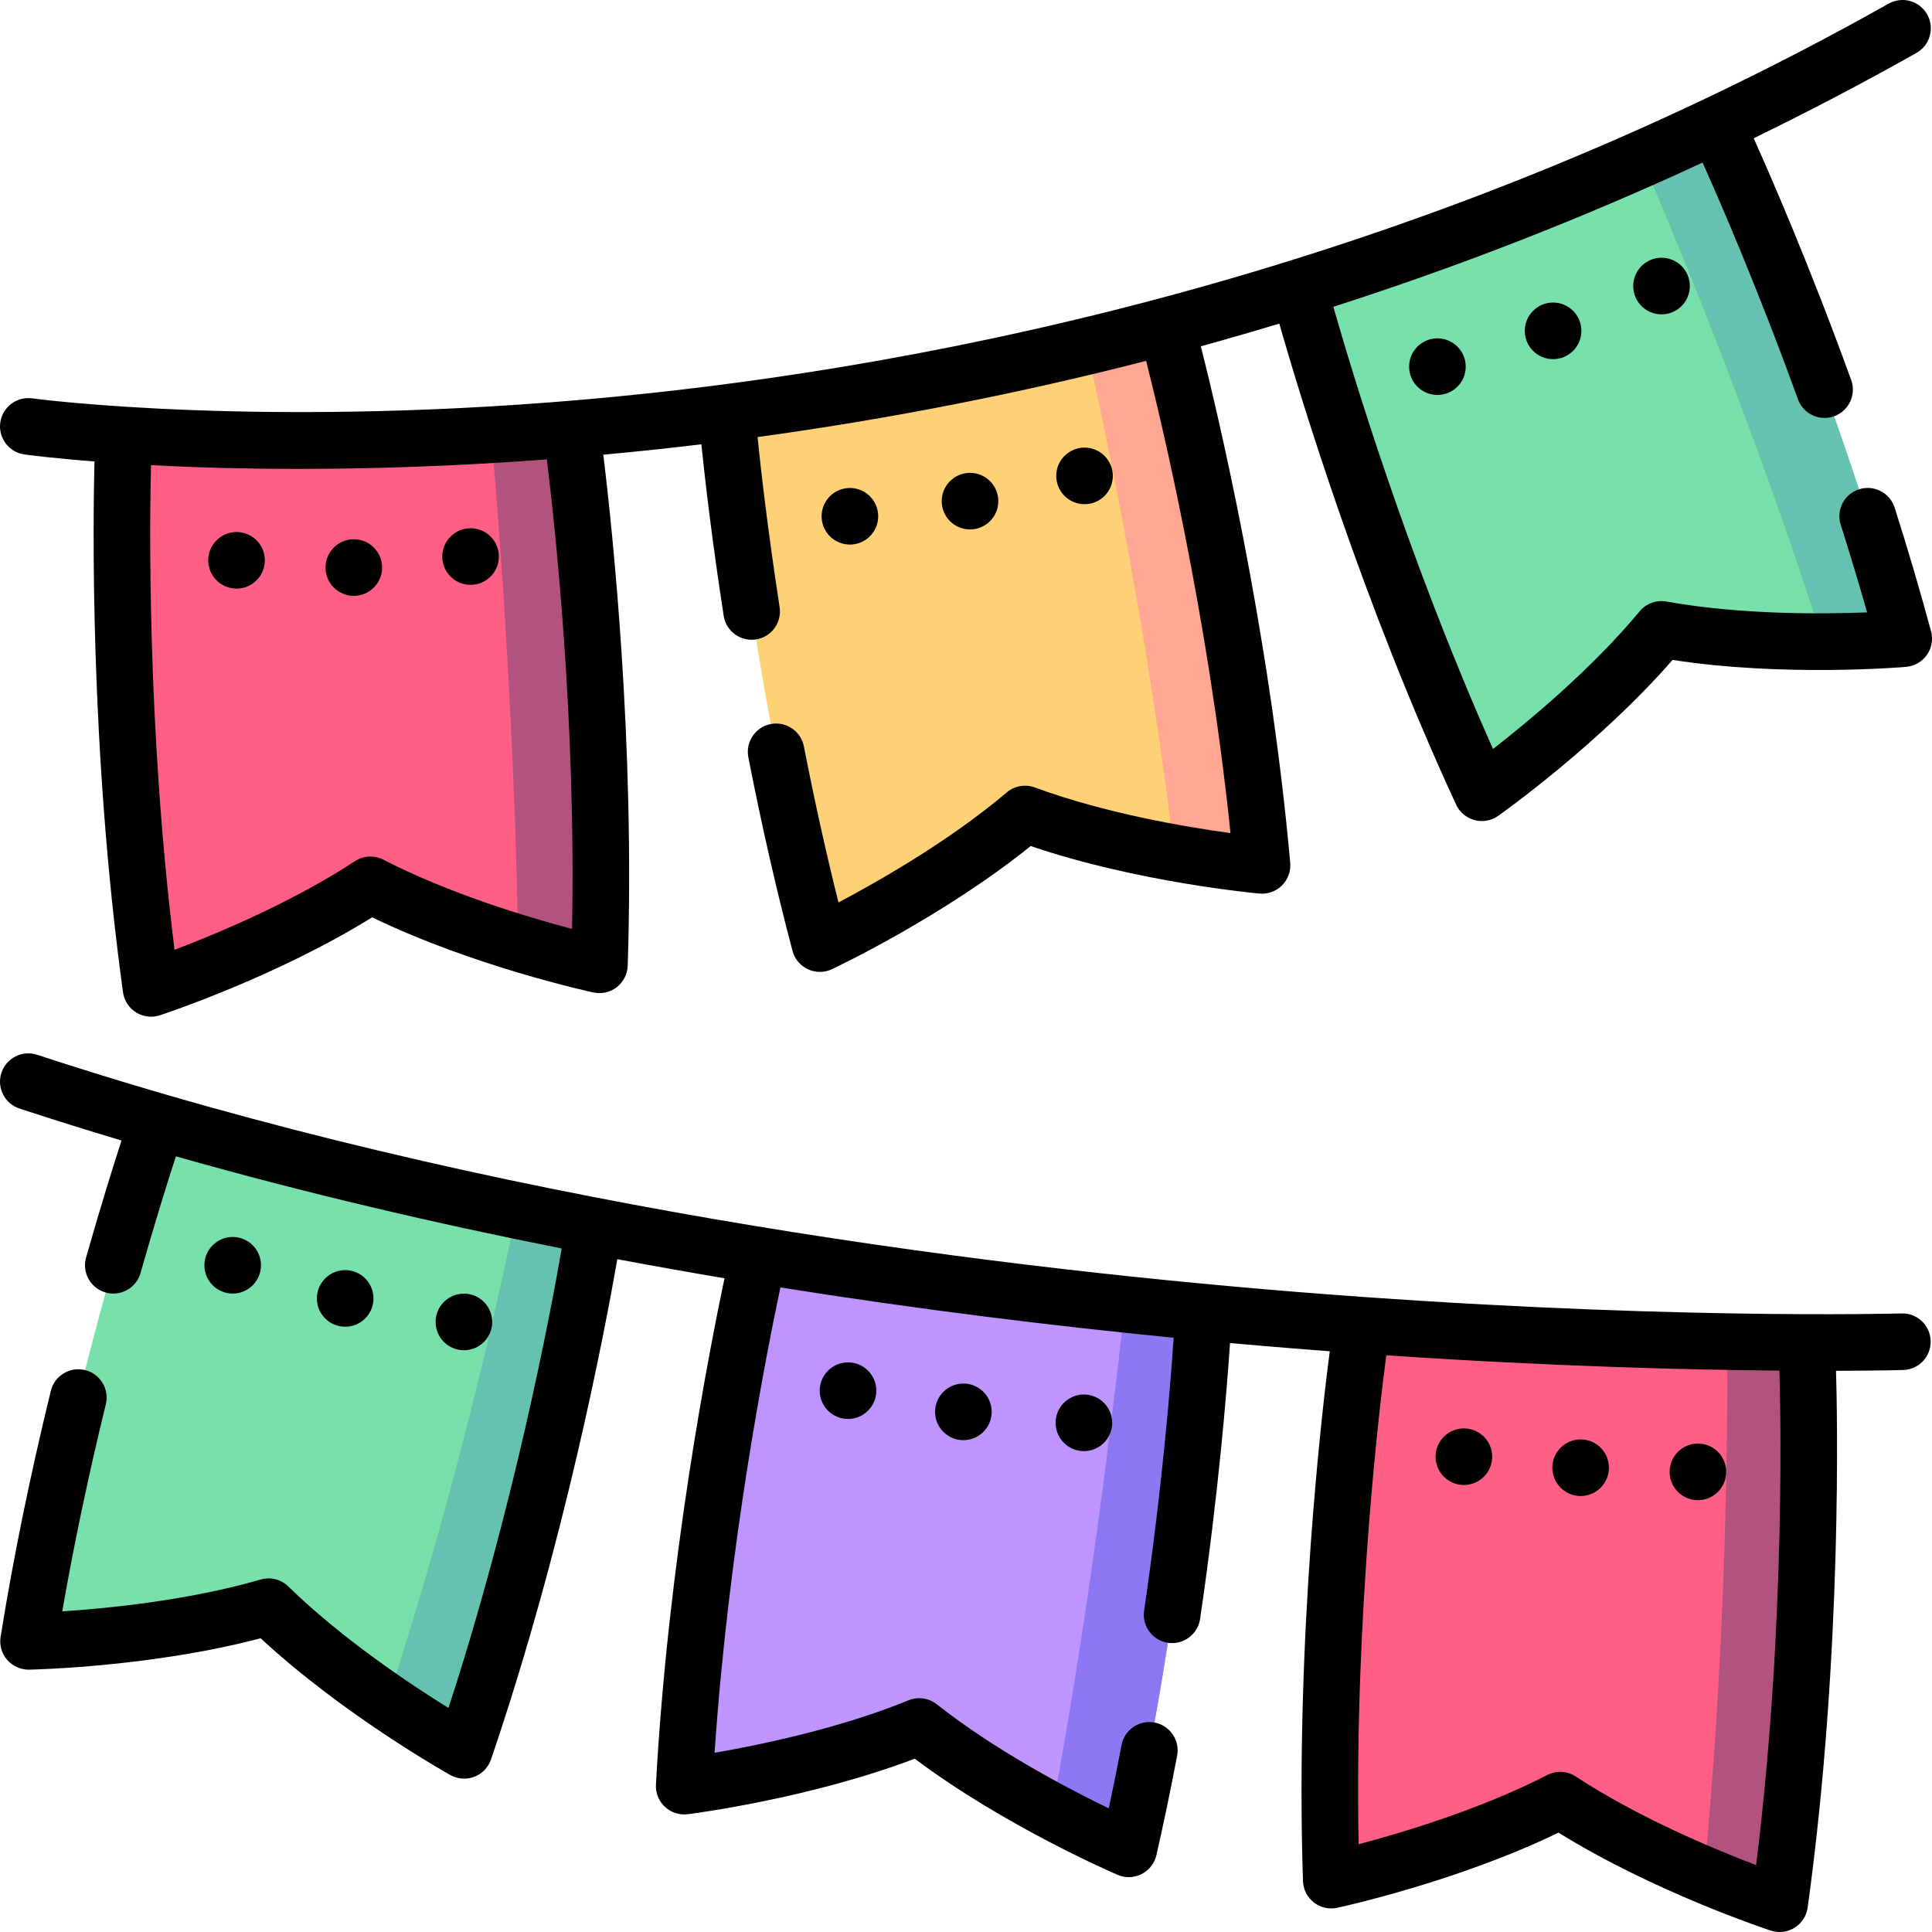 <svg id="Layer_1" enable-background="new 0 0 512 512" height="512" viewBox="0 0 512 512" width="512" xmlns="http://www.w3.org/2000/svg"><g><g><g><path d="m158.85 255.681s-9.07-1.96-21.57-5.79c-11.58-3.54-26.13-8.7-39.11-15.4-25.39 16.68-58.14 27.44-58.14 27.44-10.09-73.01-7.42-141.98-7.42-141.98l97.54-5.12 21.28-1.12s9.84 68.3 7.42 141.97z" fill="#ff5f85"/><path d="m334.45 229.331s-9.79-.88-23.26-3.31c-11.74-2.11-26.28-5.4-39.55-10.3-23.17 19.65-54.37 34.35-54.37 34.35-18.88-71.24-24.6-140.02-24.6-140.02l95.54-16.9 21.63-3.83s18.06 66.59 24.61 140.01z" fill="#ffd176"/><path d="m504.5 169.261s-8.79.75-21.34.79c-12.26.04-28.11-.59-42.86-3.26-19.43 23.4-47.61 43.3-47.61 43.3-30.92-66.86-48.46-133.6-48.46-133.6l91.32-33.35 20.49-7.48s29.31 62.43 48.46 133.6z" fill="#77e0ab"/><path d="m471.62 504.501s-8.43-2.77-20.05-7.68c-11.28-4.76-25.58-11.54-38.09-19.76-26.99 13.92-60.68 21.19-60.68 21.19-2.43-73.67 7.41-141.98 7.41-141.98l97.53 5.13 21.29 1.12s2.67 68.97-7.41 141.98z" fill="#ff5f85"/><path d="m318.86 349.171s-3.33 68.93-19.72 140.79c0 0-8.67-3.72-20.35-9.97-10.66-5.68-23.81-13.47-35.18-22.45-28.09 11.5-62.29 15.8-62.29 15.8 3.98-73.6 19.72-140.79 19.72-140.79l97.02 13.69z" fill="#be94ff"/><path d="m157.29 325.911s-10.49 68.21-34.28 137.95c0 0-8.84-4.95-20.41-12.86-9.77-6.69-21.48-15.49-31.44-25.21-29.14 8.5-63.6 9.19-63.6 9.19 11.63-72.79 34.28-137.95 34.28-137.95l95.07 23.78z" fill="#77e0ab"/></g><path d="m334.45 229.331s-9.79-.88-23.26-3.31c-6.81-56.94-17.36-107.84-22.98-132.87l21.63-3.83s18.06 66.59 24.61 140.01z" fill="#ffa792"/><path d="m157.29 325.911s-10.49 68.21-34.28 137.95c0 0-8.84-4.95-20.41-12.86 18.03-55.05 29.32-105.73 34.31-130.19z" fill="#65c1b0"/><path d="m504.5 169.261s-8.79.75-21.34.79c-15.82-49.49-34.16-95.35-47.61-126.91l20.49-7.48s29.31 62.43 48.46 133.6z" fill="#65c1b0"/><path d="m158.85 255.681s-9.07-1.96-21.57-5.79c-.7-51.5-4.62-107.04-7.13-135.06l21.28-1.12s9.84 68.3 7.42 141.97z" fill="#b2527e"/><path d="m318.86 349.171s-3.33 68.93-19.72 140.79c0 0-8.67-3.72-20.35-9.97 9.84-52.6 16.31-106.66 19.27-133.75z" fill="#8e77f2"/><path d="m471.62 504.501s-8.43-2.77-20.05-7.68c5.31-54.85 6.21-105.93 6.17-135.42l21.29 1.12s2.67 68.97-7.41 141.98z" fill="#b2527e"/></g><g><path d="m6.474 120.433c.797.11 7.258.98 18.566 1.863-.355 13.396-1.396 75.819 7.56 140.664.305 2.204 1.572 4.159 3.459 5.337 1.205.751 2.582 1.137 3.971 1.137.787 0 1.578-.124 2.342-.375 1.312-.432 31.021-10.288 56.25-25.958 26.724 12.938 57.296 19.624 58.646 19.915 2.176.471 4.444-.05 6.197-1.418s2.809-3.443 2.882-5.666c1.942-59.033-4.004-115.25-6.47-135.436 1.179-.108 2.362-.219 3.551-.332 7.492-.716 14.973-1.523 22.44-2.422.892 8.691 2.732 24.833 5.913 45.445.572 3.706 3.766 6.357 7.403 6.357.38 0 .766-.029 1.153-.089 4.094-.632 6.9-4.462 6.268-8.556-3.151-20.422-4.985-36.63-5.85-45.072 34.826-4.77 69.285-11.526 102.979-20.195 3.831 15.087 16.418 67.378 22.358 125.151-11.843-1.62-33.294-5.247-51.848-12.098-2.538-.937-5.384-.435-7.449 1.315-15.097 12.804-34.01 23.57-44.589 29.159-3.293-13.145-6.367-27.011-9.165-41.35-.793-4.065-4.731-6.714-8.798-5.925-4.065.793-6.718 4.732-5.925 8.798 3.507 17.973 7.445 35.234 11.704 51.306.57 2.151 2.066 3.938 4.083 4.877 1.004.468 2.085.701 3.166.701 1.092 0 2.184-.238 3.195-.715 1.25-.588 29.54-14.004 52.679-32.643 28.097 9.573 59.253 12.471 60.628 12.595 2.211.201 4.402-.592 5.975-2.164 1.573-1.571 2.367-3.758 2.17-5.972-5.568-62.486-19.583-120.731-23.689-136.897 1.875-.517 3.749-1.038 5.619-1.567 5.079-1.435 10.139-2.915 15.18-4.438 5.517 19.319 21.97 73.649 46.857 127.473.935 2.021 2.719 3.522 4.87 4.098.639.171 1.29.255 1.938.255 1.534 0 3.049-.471 4.327-1.374 1.129-.797 26.67-18.939 46.231-41.328 29.328 4.532 60.513 1.956 61.889 1.839 2.213-.188 4.229-1.349 5.503-3.167 1.275-1.819 1.678-4.109 1.101-6.254-2.847-10.582-6.091-21.606-9.642-32.768-1.255-3.947-5.474-6.13-9.42-4.874-3.947 1.255-6.129 5.473-4.874 9.42 2.496 7.846 4.836 15.618 6.988 23.208-11.93.469-33.666.639-53.165-2.882-2.663-.482-5.375.509-7.104 2.59-12.651 15.239-29.414 29.137-38.866 36.486-22.495-50.447-37.32-99.667-42.31-117.187 33.604-10.796 66.299-23.569 97.837-38.217 4.143 9.209 14.383 32.644 25.284 62.725 1.105 3.051 3.984 4.947 7.052 4.947.848 0 1.711-.145 2.555-.451 3.894-1.411 5.907-5.712 4.496-9.606-11.155-30.781-21.655-54.773-25.837-64.057 14.647-7.129 29.031-14.667 43.127-22.605 3.609-2.033 4.887-6.606 2.855-10.215-2.033-3.609-6.607-4.886-10.215-2.855-126.968 71.502-253.9 96.141-338.026 104.221-91.209 8.76-153.205.49-153.949.388-4.104-.571-7.889 2.298-8.457 6.401s2.298 7.89 6.401 8.457zm33.545 2.836c10.775.568 23.929.994 39.152.994 18.918 0 41.037-.658 65.749-2.518 2.235 18.128 7.743 69.182 6.676 124.43-11.56-3.057-32.406-9.279-49.988-18.348-2.406-1.241-5.293-1.09-7.555.396-16.54 10.862-36.621 19.236-47.799 23.49-7.404-59.569-6.573-115.099-6.235-128.444z"/><path d="m503.924 348.073c-.656.019-66.586 1.847-160.09-5.688-86.171-6.944-214.064-23.486-333.993-62.861-3.934-1.291-8.173.851-9.465 4.787-1.292 3.935.851 8.173 4.787 9.465 8.977 2.947 17.997 5.768 27.039 8.468-2.159 6.656-5.51 17.353-9.391 31.011-1.132 3.984 1.18 8.132 5.164 9.264.685.195 1.375.288 2.054.288 3.268 0 6.273-2.153 7.21-5.452 3.875-13.638 7.259-24.402 9.374-30.914 34.278 9.733 68.726 17.773 102.249 24.416-2.987 17.216-12.634 68.453-30.011 121.778-10.166-6.317-28.284-18.381-42.453-32.209-1.937-1.889-4.74-2.59-7.338-1.833-18.989 5.537-40.642 7.653-52.567 8.44 3.04-17.509 6.915-35.925 11.549-54.881.983-4.024-1.481-8.083-5.505-9.067-4.024-.981-8.083 1.481-9.066 5.504-5.542 22.675-10.021 44.613-13.312 65.205-.351 2.194.29 4.431 1.749 6.107s3.626 2.619 5.807 2.574c1.38-.028 32.663-.737 61.357-8.321 21.786 20.213 49.075 35.577 50.281 36.252 1.133.633 2.395.955 3.662.955.907 0 1.817-.165 2.685-.497 2.078-.796 3.695-2.476 4.414-4.582 19.441-57.01 30.178-113.628 33.479-132.584 9.569 1.796 19.047 3.48 28.409 5.059-4.235 20.042-14.988 75.375-18.172 134.181-.12 2.22.751 4.378 2.377 5.894 1.627 1.515 3.842 2.23 6.047 1.953 1.37-.172 32.407-4.159 60.153-14.71 23.773 17.817 52.512 30.234 53.781 30.778.945.405 1.951.607 2.956.607 1.168 0 2.335-.273 3.401-.816 1.983-1.009 3.416-2.847 3.911-5.017 1.933-8.475 3.782-17.345 5.497-26.363.773-4.069-1.898-7.996-5.967-8.77-4.07-.774-7.996 1.898-8.77 5.967-1.079 5.674-2.211 11.285-3.385 16.771-10.768-5.215-30.044-15.313-45.576-27.58-2.125-1.677-4.987-2.081-7.491-1.055-18.306 7.498-39.615 11.873-51.394 13.907 3.73-55.036 13.637-105.396 17.447-123.32 37.463 5.96 72.782 10.247 104.209 13.33-.758 11.425-2.911 38.892-7.828 72.327-.603 4.098 2.231 7.909 6.329 8.512.37.054.738.081 1.101.081 3.659 0 6.863-2.682 7.411-6.41 4.923-33.482 7.122-61.134 7.926-73.106 5.784.52 11.415.997 16.879 1.437 3.217.259 6.401.507 9.552.744-1.816 13.868-9.234 75.429-7.097 140.399.073 2.223 1.129 4.298 2.882 5.666 1.754 1.369 4.025 1.889 6.197 1.418 1.35-.292 31.922-6.978 58.646-19.915 25.229 15.669 54.938 25.526 56.25 25.958.764.251 1.555.375 2.342.375 1.389 0 2.767-.386 3.971-1.137 1.887-1.178 3.154-3.133 3.459-5.337 9.386-67.959 7.792-133.258 7.515-142.249 11.308-.028 17.604-.204 17.806-.21 4.14-.123 7.397-3.578 7.274-7.718-.121-4.141-3.578-7.416-7.717-7.276zm-38.53 146.206c-11.179-4.254-31.26-12.627-47.8-23.49-2.263-1.485-5.15-1.637-7.555-.396-17.582 9.068-38.428 15.291-49.988 18.348-1.195-62 5.898-118.799 7.334-129.573 43.743 2.944 79.975 3.851 104.167 4.06.187 5.588 1.944 65.861-6.158 131.051z"/><circle cx="61.664" cy="335.308" r="7.5"/><circle cx="91.474" cy="344.097" r="7.5"/><circle cx="122.944" cy="350.327" r="7.5"/><circle cx="224.733" cy="368.541" r="7.5"/><circle cx="255.303" cy="374.157" r="7.5"/><circle cx="287.243" cy="377.058" r="7.5"/><circle cx="387.942" cy="386.038" r="7.5"/><circle cx="418.883" cy="388.958" r="7.5"/><circle cx="449.962" cy="390.058" r="7.5"/><circle cx="62.684" cy="148.488" r="7.5"/><circle cx="93.764" cy="150.408" r="7.5"/><circle cx="124.704" cy="147.488" r="7.5"/><circle cx="225.233" cy="136.818" r="7.5"/><circle cx="257.063" cy="132.808" r="7.5"/><circle cx="287.413" cy="126.118" r="7.5"/><circle cx="380.933" cy="97.168" r="7.5"/><circle cx="411.583" cy="87.678" r="7.5"/><circle cx="440.323" cy="75.808" r="7.5"/></g></g></svg>